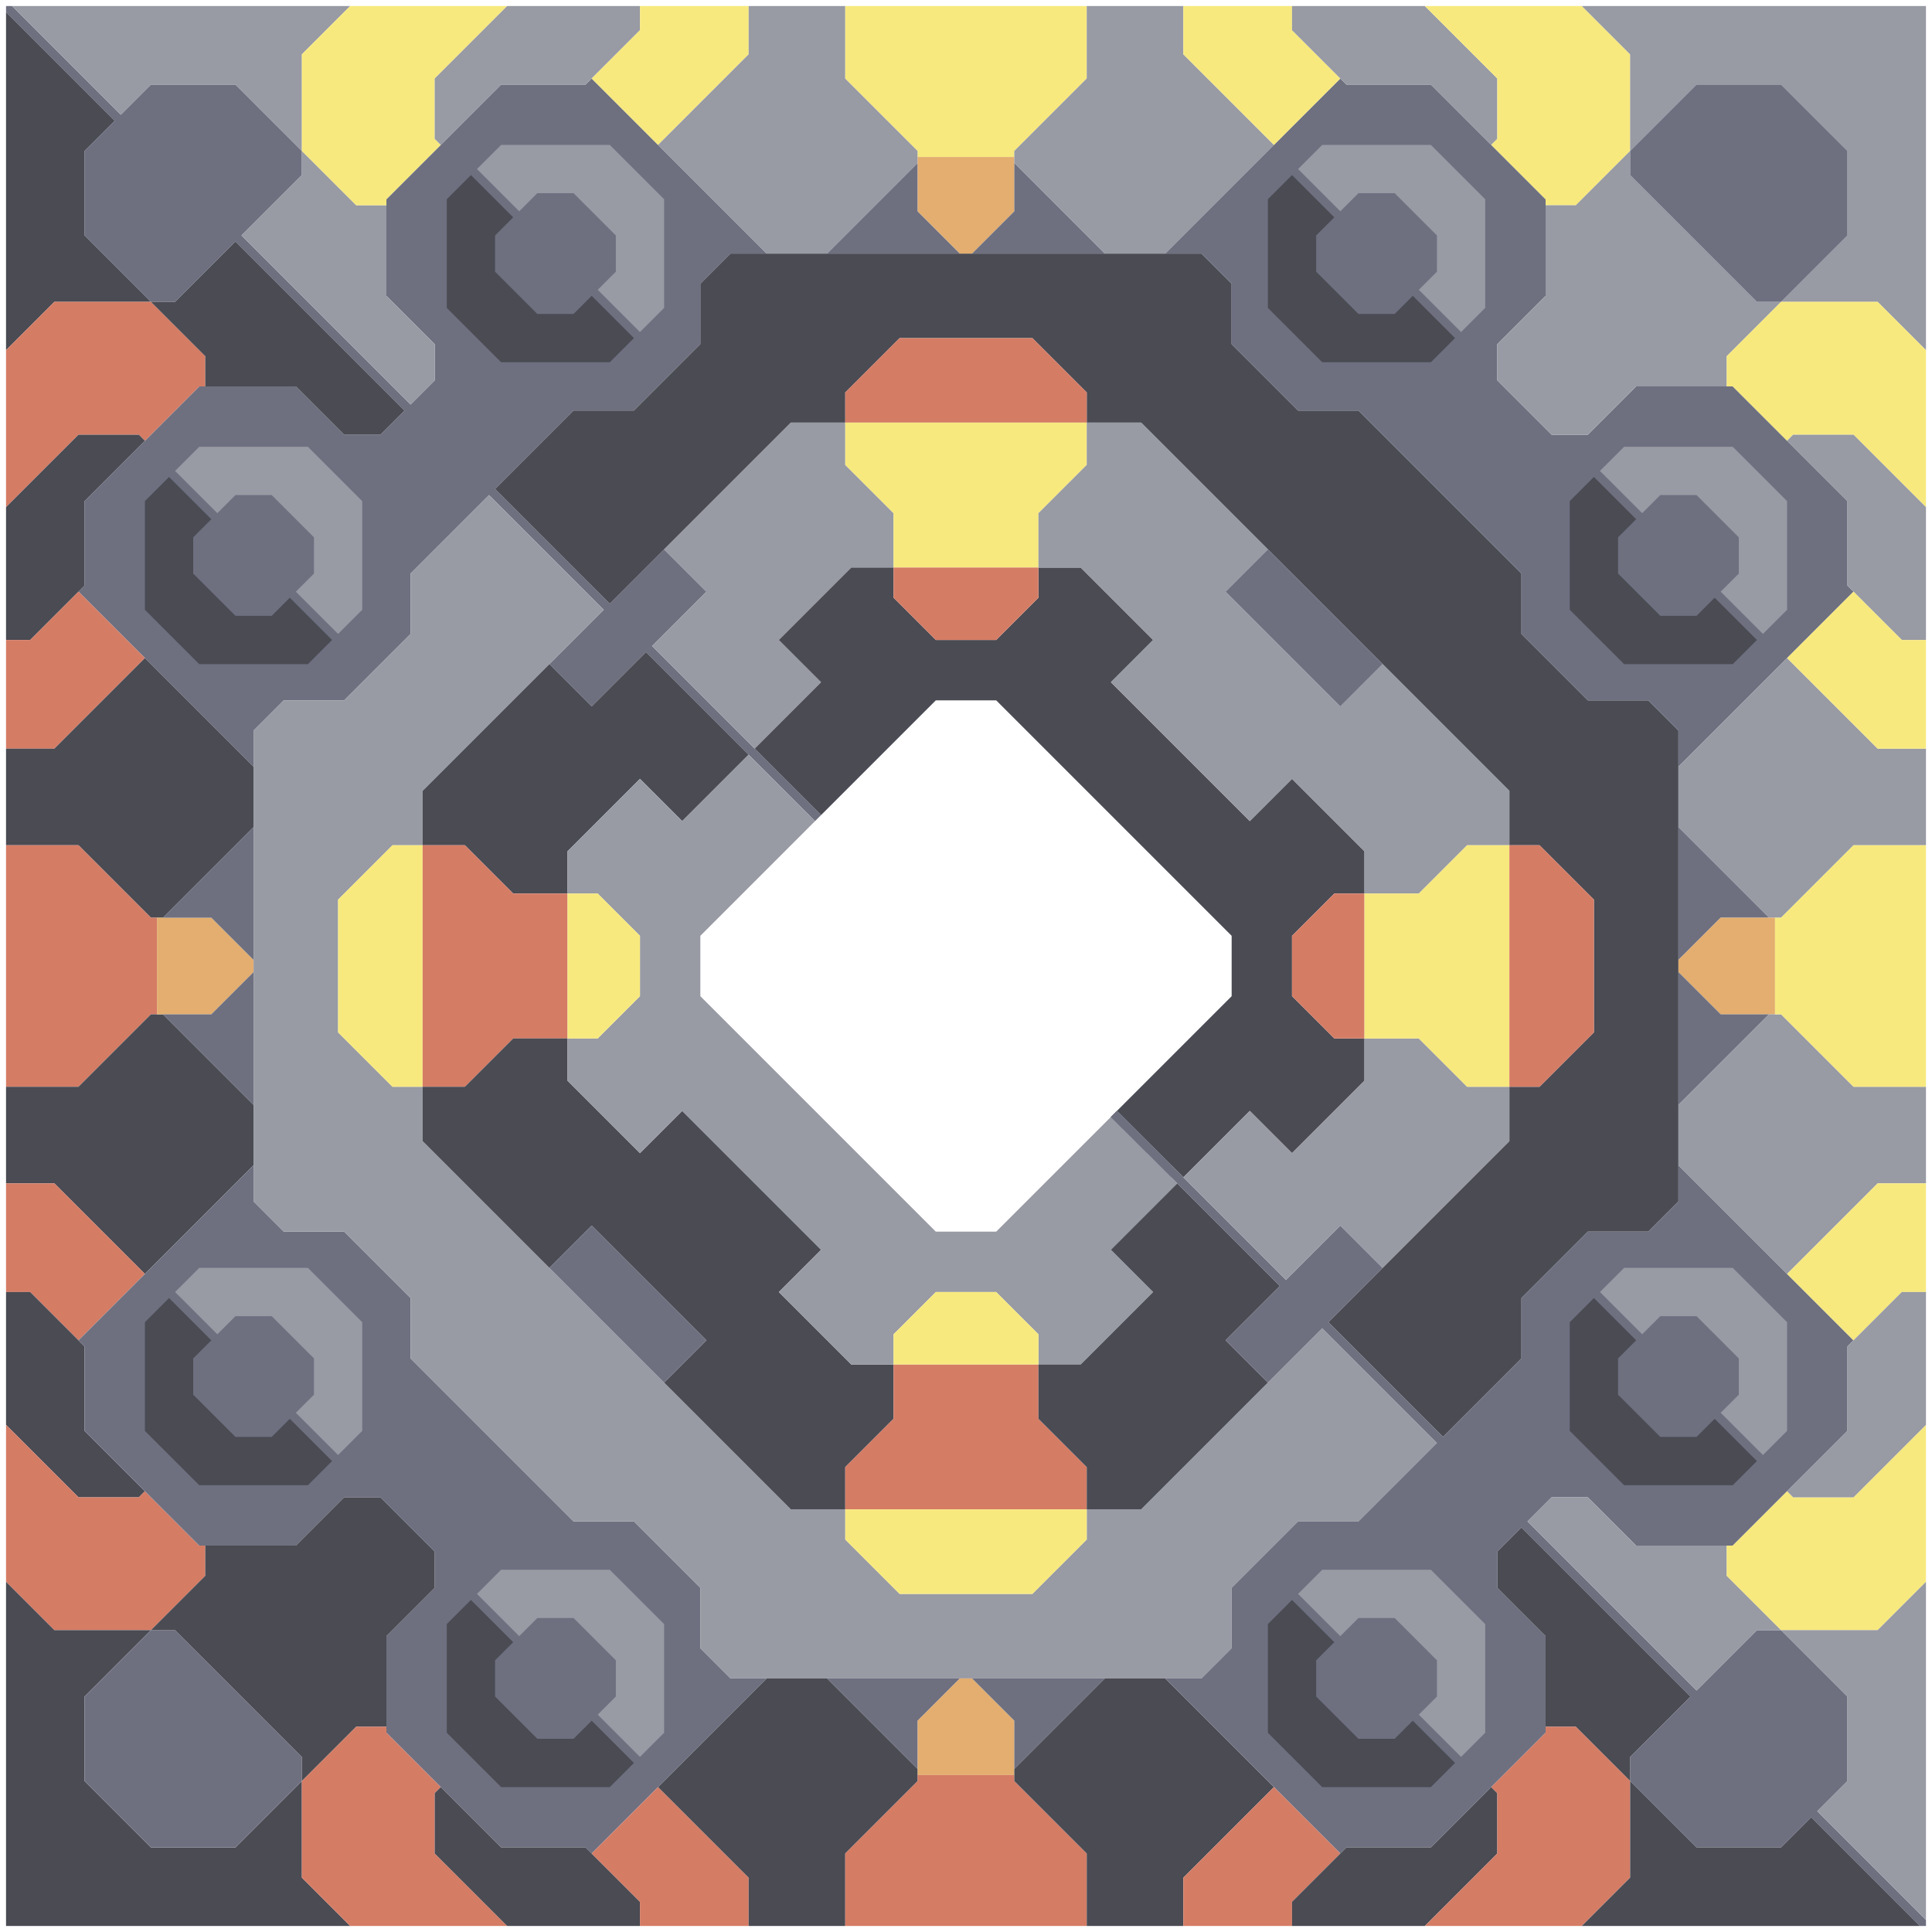 <svg xmlns="http://www.w3.org/2000/svg" width="160" height="160" style="fill-opacity:1;color-rendering:auto;color-interpolation:auto;text-rendering:auto;stroke:#000;stroke-linecap:square;stroke-miterlimit:10;shape-rendering:auto;stroke-opacity:1;fill:#000;stroke-dasharray:none;font-weight:400;stroke-width:1;font-family:&quot;Dialog&quot;;font-style:normal;stroke-linejoin:miter;font-size:12px;stroke-dashoffset:0;image-rendering:auto">
    <g style="stroke-linecap:round;fill:#6e7080;stroke:#6e7080">
        <path stroke="none" d="M.5 1V.5H1l9 9L12.5 7h7l5.5 5.5v2l-5 5 14 14 2-2v-3l-4-4v-8L41.5 7h7l.5-.5L63.5 21h-3L58 23.5v5L52.5 34h-5L41 40.5l9.5 9.5 4.5-4.5 3.5 3.5-4.5 4.5 14 14-.5.5-14-14-4.5 4.5-3.5-3.5 4.5-4.5-9.5-9.5-6.5 6.5v5L28.5 58h-5L21 60.5v3L6.5 49l.5-.5v-7l9.5-9.5h8l4 4h3l2-2-14-14-5 5h-2L7 19.5v-7L9.5 10Z" style="stroke:none"/>
    </g>
    <g stroke="none" style="stroke-linecap:round;fill:#4a4b53;stroke:#4a4b53">
        <path d="M9.5 10 7 12.5v7l5.5 5.5h-8l-4 4V1Z" style="stroke:none"/>
        <path d="M.5 42V29l4-4h8l4.5 4.5V32h-.5L12 36.5l-.5-.5h-5Z" style="fill:#d57c65;stroke:none"/>
        <path d="M.5 53V42l6-6h5l.5.5-5 5v7L2.5 53Z" style="stroke:none"/>
        <path d="M.5 62v-9h2l4-4 5.5 5.5L4.5 62Z" style="fill:#d57c65;stroke:none"/>
        <path d="M.5 70v-8h4l7.5-7.5 9 9v5L13.5 76h-1l-6-6Z" style="stroke:none"/>
        <path d="M.5 90V70h6l6 6h.5v8h-.5l-6 6Z" style="fill:#d57c65;stroke:none"/>
        <path d="M.5 98v-8h6l6-6h1l7.5 7.5v5l-9 9L4.5 98Z" style="stroke:none"/>
        <path d="M.5 107v-9h4l7.5 7.5-5.5 5.5-4-4Z" style="fill:#d57c65;stroke:none"/>
        <path d="M.5 118v-11h2l4.5 4.5v7l5 5-.5.5h-5Z" style="stroke:none"/>
        <path d="M6.5 124h5l.5-.5 4.5 4.5h.5v2.5l-4.5 4.5h-8l-4-4v-13Z" style="fill:#d57c65;stroke:none"/>
        <path d="M4.5 135h8L7 140.5v7l5.5 5.5h7l5.5-5.5v8l4 4H.5V131Z" style="stroke:none"/>
        <path d="M1 .5h28l-4 4v8L19.5 7h-7L10 9.5Z" style="fill:#989aa4;stroke:none"/>
        <path d="M7 118.5v-7l-.5-.5L21 96.5v3l2.5 2.5h5l5.5 5.5v5L47.5 126h5l5.5 5.5v5l2.5 2.5h3L49 153.5l-.5-.5h-7l-9.5-9.5v-8l4-4v-3l-4.5-4.5h-3l-4 4h-8Zm0 29v-7l5.5-5.5h2L25 145.5v2l-5.5 5.5h-7Zm5-106v9l4.5 4.5h9l2-2-3.5-3.5.5-.5 3.5 3.5 2-2v-9L25.5 37h-9l-2 2 3.5 3.5-.5.5-3.5-3.5Z" style="fill:#6e7080;stroke:none"/>
        <path d="M12 109.5v9l4.5 4.5h9l2-2-3.5-3.5.5-.5 3.5 3.5 2-2v-9l-4.5-4.5h-9l-2 2 3.5 3.5-.5.5-3.5-3.5Z" style="fill:#6e7080;stroke:none"/>
        <path d="M12 50.5v-9l2-2 3.5 3.5-1.5 1.5v3l3.5 3.5h3l1.5-1.5 3.5 3.5-2 2h-9Zm0 68v-9l2-2 3.5 3.5-1.5 1.5v3l3.5 3.5h3l1.5-1.5 3.5 3.5-2 2h-9Zm.5-93.5h2l5-5 14 14-2 2h-3l-4-4H17v-2.5Z" style="stroke:none"/>
        <path d="M13 84v-8h4.5l3.5 3.5v1L17.5 84Z" style="fill:#e3ae6f;stroke:none"/>
        <path d="m12.5 135 4.5-4.5V128h7.5l4-4h3l4.5 4.5v3l-4 4v7.5h-2.5l-4.5 4.5v-2L14.5 135Z" style="stroke:none"/>
        <path d="m13.5 76 7.5-7.5v11L17.5 76Zm0 8h4l3.5-3.5v11Z" style="fill:#6e7080;stroke:none"/>
        <path d="m14.5 39 2-2h9l4.5 4.5v9l-2 2-3.5-3.5 1.5-1.5v-3L22.5 41h-3L18 42.5Zm0 68 2-2h9l4.5 4.5v9l-2 2-3.5-3.5 1.5-1.5v-3l-3.5-3.5h-3l-1.5 1.5ZM20 19.5l5-5v-2l4.5 4.5H32v7.5l4 4v3l-2 2Zm1 80v-39l2.5-2.5h5l5.5-5.5v-5l6.5-6.5 9.5 9.5-15 15V70h-2.5L28 74.5v11l4.5 4.5H35v4.5L65.5 125H70v2.5l4.5 4.5h11l4.5-4.5V125h4.5l15-15 9.5 9.5-6.5 6.5h-5l-5.5 5.5v5l-2.5 2.5h-39l-2.5-2.5v-5l-5.5-5.5h-5L34 112.5v-5l-5.5-5.5h-5Z" style="fill:#989aa4;stroke:none"/>
        <path d="M25 12.5v-8l4-4h13l-6 6v5l.5.5-4.5 4.5v.5h-2.5Z" style="fill:#f7e97e;stroke:none"/>
        <path d="M25 155.5v-8l4.5-4.5H32v.5l4.5 4.5-.5.5v5l6 6H29Z" style="fill:#d57c65;stroke:none"/>
        <path d="M28 85.5v-11l4.5-4.5H35v20h-2.5Z" style="fill:#f7e97e;stroke:none"/>
        <path d="M35 70v-4.5L45.5 55l3.5 3.5 4.5-4.5 8.5 8.5-5.5 5.5-3.5-3.5-6 6V74h-4.5l-4-4Z" style="stroke:none"/>
        <path d="M35 90V70h3.5l4 4H47v12h-4.5l-4 4Z" style="fill:#d57c65;stroke:none"/>
        <path d="M35 94.5V90h3.5l4-4H47v3.5l6 6 3.5-3.5L68 103.5l-3.5 3.5 6 6H74v4.5l-4 4v3.5h-4.5L55 114.5l3.5-3.5-9.5-9.5-3.5 3.5Z" style="stroke:none"/>
        <path d="m36.5 12-.5-.5v-5l6-6h11v2L48.5 7h-7Z" style="fill:#989aa4;stroke:none"/>
        <path d="M37 16.5v9l4.5 4.5h9l2-2-3.5-3.5.5-.5 3.5 3.5 2-2v-9L50.5 12h-9l-2 2 3.5 3.5-.5.5-3.5-3.5Zm0 118v9l4.5 4.5h9l2-2-3.5-3.5.5-.5 3.5 3.5 2-2v-9l-4.5-4.5h-9l-2 2 3.5 3.5-.5.5-3.5-3.5Z" style="fill:#6e7080;stroke:none"/>
        <path d="M41.5 153h7l4.5 4.5v2H42l-6-6v-5l.5-.5ZM37 25.5v-9l2-2 3.5 3.5-1.5 1.5v3l3.5 3.5h3l1.5-1.5 3.5 3.5-2 2h-9Zm0 118v-9l2-2 3.5 3.5-1.5 1.5v3l3.5 3.5h3l1.5-1.5 3.5 3.5-2 2h-9Z" style="stroke:none"/>
        <path d="m39.5 14 2-2h9l4.5 4.5v9l-2 2-3.5-3.5 1.5-1.5v-3L47.5 16h-3L43 17.5Zm0 118 2-2h9l4.5 4.5v9l-2 2-3.5-3.5 1.5-1.5v-3l-3.5-3.5h-3l-1.5 1.5Z" style="fill:#989aa4;stroke:none"/>
        <path d="m41 40.5 6.5-6.5h5l5.5-5.5v-5l2.5-2.5h39l2.5 2.5v5l5.5 5.5h5L126 47.5v5l5.5 5.5h5l2.5 2.5v39l-2.5 2.5h-5l-5.5 5.5v5l-6.5 6.5-9.5-9.5 15-15V90h2.5l4.5-4.5v-11l-4.5-4.5H125v-4.5L94.5 35H90v-2.5L85.5 28h-11L70 32.5V35h-4.5l-15 15Z" style="stroke:none"/>
        <path d="m45.5 105 3.5-3.5 9.5 9.5-3.5 3.5Z" style="fill:#6e7080;stroke:none"/>
        <path d="M47 74v-3.5l6-6 3.5 3.5 5.5-5.5 5.5 5.5-9.5 9.5v5L77.5 102h5l9.5-9.5 5.5 5.5-5.5 5.5 3.5 3.5-6 6H86v-2.5l-3.5-3.5h-5l-3.5 3.5v2.5h-3.5l-6-6 3.5-3.5L56.5 92 53 95.5l-6-6V86h2.5l3.5-3.5v-5L49.5 74Z" style="fill:#989aa4;stroke:none"/>
        <path d="M47 86V74h2.5l3.5 3.5v5L49.5 86Zm2-79.5 4-4v-2h9v4L54.5 12Z" style="fill:#f7e97e;stroke:none"/>
        <path d="m49 153.5 5.5-5.5 7.5 7.5v4h-9v-2Z" style="fill:#d57c65;stroke:none"/>
        <path d="m54 53.5 4.5-4.5-3.5-3.5L65.5 35H70v3.5l4 4V47h-3.5l-6 6 3.5 3.5-5.5 5.5Zm.5-41.5L62 4.5v-4h8v6l6 6v1L68.5 21h-5Z" style="fill:#989aa4;stroke:none"/>
        <path d="m54.5 148 9-9h5l7.5 7.5v1l-6 6v6h-8v-4Zm8-86 5.5-5.5-3.5-3.5 6-6H74v2.5l3.5 3.5h5l3.5-3.5V47h3.5l6 6-3.5 3.5L103.5 68l3.5-3.5 6 6V74h-2.5l-3.5 3.5v5l3.5 3.5h2.5v3.5l-6 6-3.5-3.5-5.5 5.5-5.5-5.5 9.5-9.5v-5L82.5 58h-5L68 67.5Z" style="stroke:none"/>
        <path d="m68.5 21 7.5-7.5v4l3.5 3.5Zm0 118h11l-3.5 3.5v4Z" style="fill:#6e7080;stroke:none"/>
        <path d="M70 6.5v-6h20v6l-6 6v.5h-8v-.5Z" style="fill:#f7e97e;stroke:none"/>
        <path d="M70 35v-2.5l4.5-4.5h11l4.5 4.5V35Z" style="fill:#d57c65;stroke:none"/>
        <path d="M70 38.5V35h20v3.5l-4 4V47H74v-4.5Z" style="fill:#f7e97e;stroke:none"/>
        <path d="M70 125v-3.5l4-4V113h12v4.5l4 4v3.5Z" style="fill:#d57c65;stroke:none"/>
        <path d="M70 127.5V125h20v2.5l-4.5 4.5h-11Z" style="fill:#f7e97e;stroke:none"/>
        <path d="M74 49.5V47h12v2.5L82.5 53h-5Z" style="fill:#d57c65;stroke:none"/>
        <path d="M74 113v-2.5l3.5-3.5h5l3.5 3.5v2.5Z" style="fill:#f7e97e;stroke:none"/>
        <path d="M76 17.5V13h8v4.5L80.5 21h-1ZM76 147v-4.5l3.5-3.5h1l3.5 3.5v4.5Z" style="fill:#e3ae6f;stroke:none"/>
        <path d="m80.5 21 3.5-3.5v-4l7.5 7.5Zm0 118h11l-7.5 7.5v-4Z" style="fill:#6e7080;stroke:none"/>
        <path d="M90 153.5v6H70v-6l6-6v-.5h8v.5Z" style="fill:#d57c65;stroke:none"/>
        <path d="M84 13.5v-1l6-6v-6h8v4l7.5 7.5-9 9h-5Z" style="fill:#989aa4;stroke:none"/>
        <path d="M84 147.5v-1l7.5-7.5h5l9 9-7.5 7.5v4h-8v-6Z" style="stroke:none"/>
        <path d="M86 47v-4.5l4-4V35h4.5L105 45.5l-3.5 3.5 9.5 9.5 3.5-3.5L125 65.5V70h-3.5l-4 4H113v-3.5l-6-6-3.5 3.5L92 56.5l3.5-3.5-6-6Z" style="fill:#989aa4;stroke:none"/>
        <path d="M86 117.5V113h3.5l6-6-3.5-3.5 5.5-5.5 8.5 8.5-4.5 4.5 3.5 3.5L94.5 125H90v-3.5Z" style="stroke:none"/>
        <path d="m93 93.5-1-1 .5-.5.5.5Z" style="fill:#6e7080;stroke:none"/>
        <path d="m95 95.5-3-3 .5-.5 2.5 2.5Z" style="fill:#6e7080;stroke:none"/>
        <path d="m97 97.5-5-5 .5-.5 4.5 4.5ZM96.5 21 111 6.5l.5.5h7l9.5 9.5v8l-4 4v3l4.5 4.5h3l4-4h8l9.5 9.5v7l.5.5L139 63.5v-3l-2.5-2.5h-5l-5.5-5.5v-5L112.5 34h-5l-5.5-5.5v-5L99.5 21Z" style="fill:#6e7080;stroke:none"/>
        <path d="M96.5 139h3l2.5-2.5v-5l5.5-5.5h5l6.5-6.5-9.5-9.5-4.5 4.5-3.5-3.5 4.5-4.5-14-14 .5-.5 14 14 4.5-4.5 3.5 3.5-4.5 4.5 9.5 9.5 6.5-6.5v-5l5.5-5.5h5l2.5-2.5v-3l14.5 14.5-.5.5v7l-9.5 9.5h-8l-4-4h-3l-2 2 14 14 5-5h2l5.5 5.5v7l-2.5 2.5 9 9v.5h-.5l-9-9-2.5 2.5h-7l-5.5-5.5v-2l5-5-14-14-2 2v3l4 4v8l-9.5 9.5h-7l-.5.5Z" style="fill:#6e7080;stroke:none"/>
        <path d="M98 4.5v-4h9v2l4 4-5.5 5.5Z" style="fill:#f7e97e;stroke:none"/>
        <path d="m98 97.5 5.5-5.5 3.5 3.5 6-6V86h4.5l4 4h3.5v4.5L114.5 105l-3.5-3.5-4.5 4.5Z" style="fill:#989aa4;stroke:none"/>
        <path d="m101.5 49 3.5-3.5 9.5 9.5-3.5 3.5Zm3.5-32.5v9l4.5 4.5h9l2-2-3.5-3.5.5-.5 3.5 3.5 2-2v-9l-4.5-4.5h-9l-2 2 3.5 3.5-.5.5-3.5-3.5Zm0 118v9l4.5 4.5h9l2-2-3.5-3.5.5-.5 3.5 3.5 2-2v-9l-4.5-4.5h-9l-2 2 3.5 3.5-.5.5-3.5-3.5Z" style="fill:#6e7080;stroke:none"/>
        <path d="M105 25.5v-9l2-2 3.5 3.5-1.5 1.5v3l3.5 3.5h3l1.5-1.5 3.5 3.5-2 2h-9Zm0 118v-9l2-2 3.5 3.5-1.5 1.5v3l3.5 3.5h3l1.5-1.5 3.5 3.5-2 2h-9Z" style="stroke:none"/>
        <path d="m111 153.5-4 4v2h-9v-4l7.5-7.5Z" style="fill:#d57c65;stroke:none"/>
        <path d="M107 2.5v-2h11l6 6v5l-.5.5-5-5h-7Z" style="fill:#989aa4;stroke:none"/>
        <path d="M107 82.5v-5l3.5-3.5h2.5v12h-2.5Z" style="fill:#d57c65;stroke:none"/>
        <path d="m107.5 14 2-2h9l4.5 4.5v9l-2 2-3.5-3.5 1.5-1.5v-3l-3.5-3.5h-3l-1.5 1.5Zm0 118 2-2h9l4.5 4.5v9l-2 2-3.5-3.5 1.5-1.5v-3l-3.5-3.5h-3l-1.5 1.5Z" style="fill:#989aa4;stroke:none"/>
        <path d="M113 86V74h4.5l4-4h3.5v20h-3.5l-4-4Z" style="fill:#f7e97e;stroke:none"/>
        <path d="M118 159.5h-11v-2l4.5-4.5h7l5-5 .5.5v5Z" style="stroke:none"/>
        <path d="M118 .5h13l4 4v8l-4.5 4.5H128v-.5l-4.5-4.5.5-.5v-5Z" style="fill:#f7e97e;stroke:none"/>
        <path d="M124 31.5v-3l4-4V17h2.5l4.5-4.5v2L145.5 25h2l-4.5 4.5V32h-7.5l-4 4h-3Z" style="fill:#989aa4;stroke:none"/>
        <path d="M124 131.5v-3l2-2 14 14-5 5v2l-4.5-4.5H128v-7.5Z" style="stroke:none"/>
        <path d="M125 90V70h2.5l4.5 4.5v11l-4.5 4.5Z" style="fill:#d57c65;stroke:none"/>
        <path d="m126.5 126 2-2h3l4 4h7.5v2.5l4.5 4.5h-2l-5 5Z" style="fill:#989aa4;stroke:none"/>
        <path d="M130 41.5v9l4.5 4.5h9l2-2-3.5-3.5.5-.5 3.5 3.5 2-2v-9l-4.5-4.5h-9l-2 2 3.5 3.5-.5.5-3.5-3.5Zm0 68v9l4.5 4.5h9l2-2-3.5-3.5.5-.5 3.5 3.5 2-2v-9l-4.5-4.5h-9l-2 2 3.5 3.5-.5.5-3.5-3.5Z" style="fill:#6e7080;stroke:none"/>
        <path d="M130 50.5v-9l2-2 3.5 3.5-1.5 1.5v3l3.5 3.5h3l1.5-1.5 3.5 3.5-2 2h-9Zm0 68v-9l2-2 3.5 3.5-1.5 1.5v3l3.5 3.5h3l1.5-1.5 3.5 3.5-2 2h-9Z" style="stroke:none"/>
        <path d="M135 147.5v8l-4 4h-13l6-6v-5l-.5-.5 4.5-4.5v-.5h2.5Z" style="fill:#d57c65;stroke:none"/>
        <path d="M131 .5h28.5V29l-4-4h-8l5.5-5.5v-7L147.5 7h-7l-5.5 5.5v-8Zm1.5 38.5 2-2h9l4.5 4.5v9l-2 2-3.5-3.5 1.5-1.5v-3l-3.5-3.5h-3l-1.5 1.5Zm0 68 2-2h9l4.5 4.5v9l-2 2-3.5-3.5 1.5-1.5v-3l-3.5-3.5h-3l-1.5 1.5Z" style="fill:#989aa4;stroke:none"/>
        <path d="M135 14.5v-2l5.5-5.5h7l5.5 5.5v7l-5.5 5.5h-2Z" style="fill:#6e7080;stroke:none"/>
        <path d="M140.5 153h7l2.5-2.5 9 9h-28l4-4v-8Z" style="stroke:none"/>
        <path d="M139 68.5v-5l9-9 7.5 7.5h4v8h-6l-6 6h-1Z" style="fill:#989aa4;stroke:none"/>
        <path d="M146.5 76h-4l-3.5 3.5v-11Z" style="fill:#6e7080;stroke:none"/>
        <path d="M139 80.5v-1l3.5-3.5h4.5v8h-4.5Z" style="fill:#e3ae6f;stroke:none"/>
        <path d="M142.5 84h4l-7.5 7.5v-11Z" style="fill:#6e7080;stroke:none"/>
        <path d="M139 96.5v-5l7.5-7.5h1l6 6h6v8h-4l-7.5 7.5Z" style="fill:#989aa4;stroke:none"/>
        <path d="M143.5 32h-.5v-2.5l4.5-4.5h8l4 4v13l-6-6h-5l-.5.5Zm-.5 98.5V128h.5l4.5-4.5.5.5h5l6-6v13l-4 4h-8Zm4.5-46.5h-.5v-8h.5l6-6h6v20h-6Z" style="fill:#f7e97e;stroke:none"/>
        <path d="m148 36.5.5-.5h5l6 6v11h-2l-4.5-4.5v-7Z" style="fill:#989aa4;stroke:none"/>
        <path d="m148 54.5 5.5-5.5 4 4h2v9h-4Zm0 51 7.5-7.5h4v9h-2l-4 4Z" style="fill:#f7e97e;stroke:none"/>
        <path d="m148.5 124-.5-.5 5-5v-7l4.5-4.5h2v11l-6 6Zm-1 11h8l4-4v28l-9-9 2.5-2.5v-7Z" style="fill:#989aa4;stroke:none"/>
    </g>
</svg>

